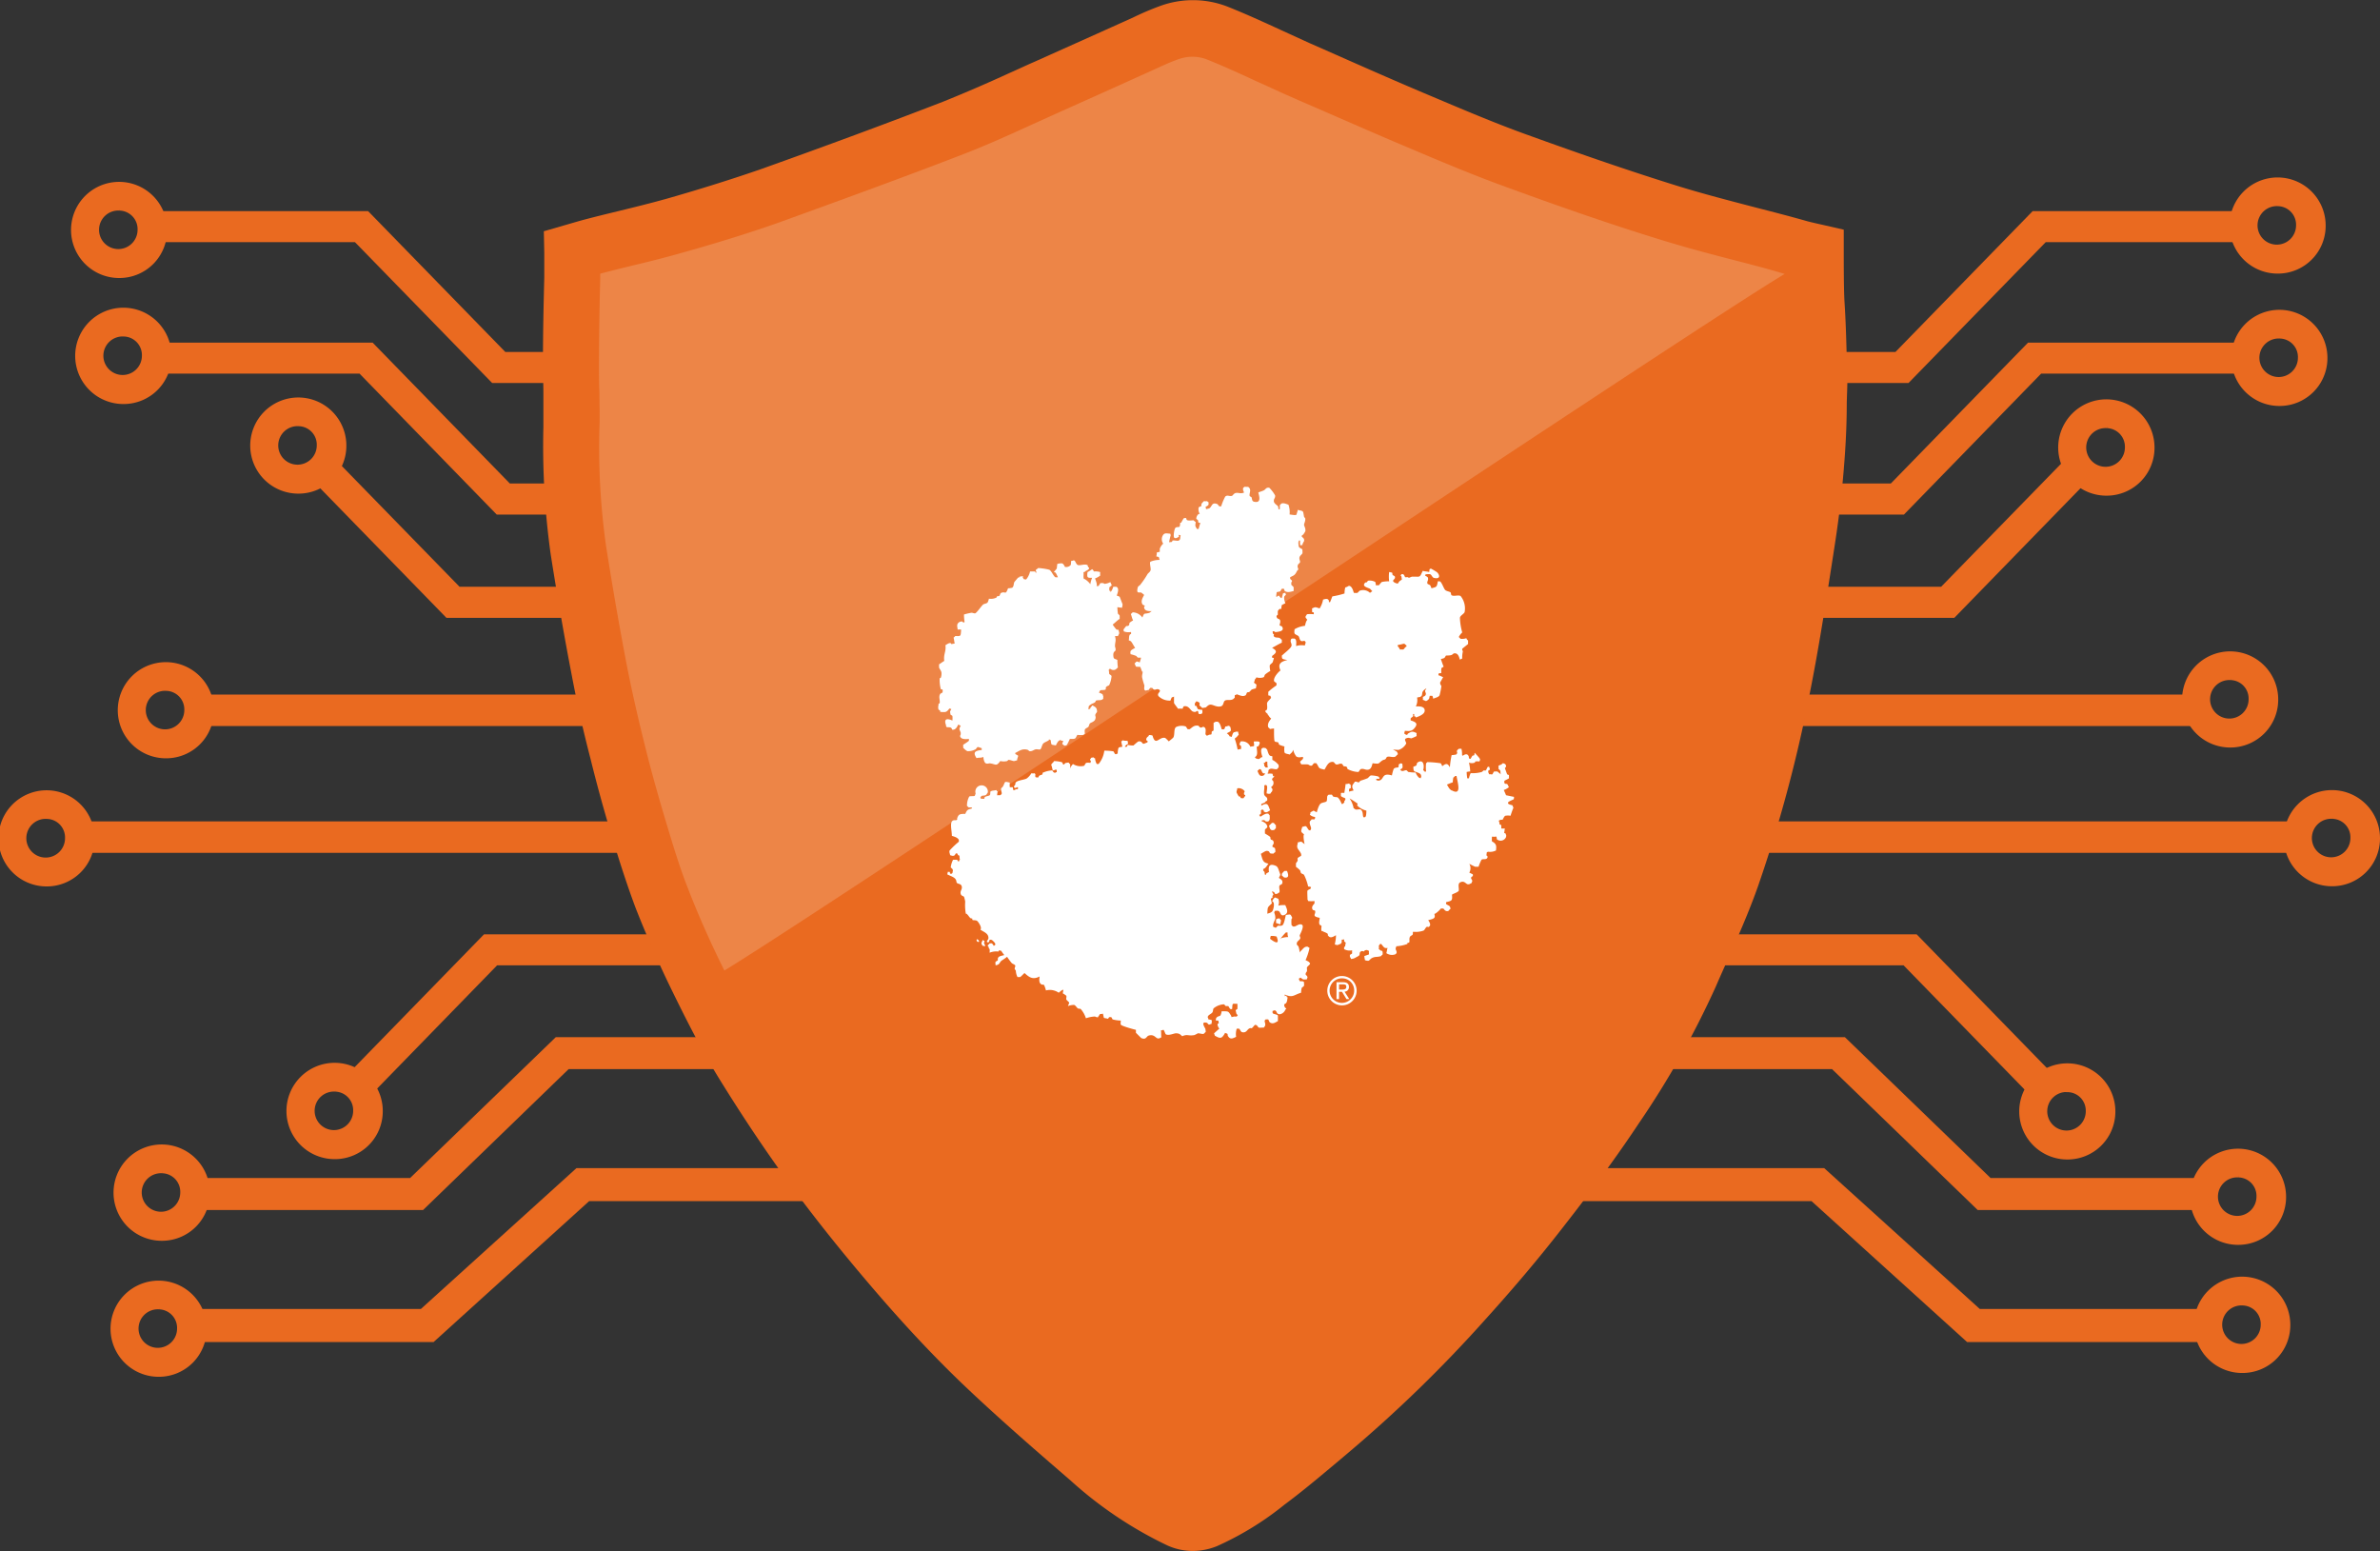 <svg id="Layer_1" data-name="Layer 1" xmlns="http://www.w3.org/2000/svg" viewBox="0 0 269.36 175.52">
  <rect x="0" y="0" width="269.36" height="175.52" fill="#333333" stroke="none"/>
  <title>Orange CU Cyber Logo NO TEXT</title>
  <g>
    <polygon points="216 43.34 159.34 43.34 159.34 39.83 214.52 39.83 230.05 23.89 254.6 23.89 254.6 27.4 231.53 27.4 216 43.34" style="fill: #ea6a20"/>
    <polygon points="215.48 58.23 158.83 58.23 158.83 54.71 214 54.71 229.53 38.77 254.09 38.77 254.09 42.28 231.01 42.28 215.48 58.23" style="fill: #ea6a20"/>
    <polygon points="221.18 69.92 159.34 69.92 159.34 66.4 219.69 66.4 234.45 51.26 236.96 53.71 221.18 69.92" style="fill: #ea6a20"/>
    <polygon points="250.35 151.87 222.63 151.87 205.02 135.92 142.35 135.92 142.35 132.19 206.46 132.19 224.07 148.13 250.35 148.13 250.35 151.87" style="fill: #ea6a20"/>
    <polygon points="249.83 136.93 223.83 136.93 207.34 120.98 148.73 120.98 148.73 117.37 208.8 117.37 225.29 133.31 249.83 133.31 249.83 136.93" style="fill: #ea6a20"/>
    <polygon points="230.2 124.39 215.44 109.24 155.09 109.24 155.09 105.73 216.92 105.73 232.71 121.94 230.2 124.39" style="fill: #ea6a20"/>
    <g>
      <path d="M419.31,351.4" transform="translate(-170.15 -271.02)" style="fill: #ea6a20"/>
      <path d="M335.88,351.4" transform="translate(-170.15 -271.02)" style="fill: #ea6a20"/>
      <rect x="165.74" y="78.6" width="83.43" height="3.56" style="fill: #ea6a20"/>
    </g>
    <g>
      <path d="M430.85,365.75" transform="translate(-170.15 -271.02)" style="fill: #ea6a20"/>
      <path d="M333.23,365.75" transform="translate(-170.15 -271.02)" style="fill: #ea6a20"/>
      <rect x="163.08" y="92.95" width="97.63" height="3.56" style="fill: #ea6a20"/>
    </g>
    <path d="M422.63,355a4.83,4.83,0,1,1,4.75-4.83A4.8,4.8,0,0,1,422.63,355Zm0-7.63a2.79,2.79,0,1,0,2.62,2.78A2.7,2.7,0,0,0,422.62,347.37Z" transform="translate(-170.15 -271.02)" style="fill: #ea6a20;stroke: #ea6a20;stroke-miterlimit: 10;stroke-width: 1.22px"/>
    <path d="M408.64,326.5a4.84,4.84,0,1,1,4.74-4.83A4.8,4.8,0,0,1,408.64,326.5Zm0-7.64a2.8,2.8,0,1,0,2.61,2.79A2.71,2.71,0,0,0,408.63,318.86Z" transform="translate(-170.15 -271.02)" style="fill: #ea6a20;stroke: #ea6a20;stroke-miterlimit: 10;stroke-width: 1.22px"/>
    <path d="M428.21,316.35a4.83,4.83,0,1,1,4.74-4.83A4.8,4.8,0,0,1,428.21,316.35Zm0-7.63a2.79,2.79,0,1,0,2.62,2.78A2.7,2.7,0,0,0,428.19,308.72Z" transform="translate(-170.15 -271.02)" style="fill: #ea6a20;stroke: #ea6a20;stroke-miterlimit: 10;stroke-width: 1.22px"/>
    <path d="M428,301.37a4.83,4.83,0,1,1,4.75-4.83A4.79,4.79,0,0,1,428,301.37Zm0-7.63a2.79,2.79,0,1,0,2.62,2.79A2.71,2.71,0,0,0,428,293.74Z" transform="translate(-170.15 -271.02)" style="fill: #ea6a20;stroke: #ea6a20;stroke-miterlimit: 10;stroke-width: 1.22px"/>
    <path d="M183.72,301.87a4.83,4.83,0,1,1,4.74-4.83A4.79,4.79,0,0,1,183.72,301.87Zm0-7.63a2.79,2.79,0,1,0,2.61,2.79A2.71,2.71,0,0,0,183.71,294.24Z" transform="translate(-170.15 -271.02)" style="fill: #ea6a20;stroke: #ea6a20;stroke-miterlimit: 10;stroke-width: 1.22px"/>
    <path d="M184.2,316.13a4.84,4.84,0,1,1,4.75-4.84A4.8,4.8,0,0,1,184.2,316.13Zm0-7.64a2.79,2.79,0,1,0,2.62,2.79A2.71,2.71,0,0,0,184.19,308.49Z" transform="translate(-170.15 -271.02)" style="fill: #ea6a20;stroke: #ea6a20;stroke-miterlimit: 10;stroke-width: 1.22px"/>
    <path d="M204,326.27a4.83,4.83,0,1,1,4.74-4.83A4.8,4.8,0,0,1,204,326.27Zm0-7.63a2.79,2.79,0,1,0,2.61,2.78A2.7,2.7,0,0,0,204,318.64Z" transform="translate(-170.15 -271.02)" style="fill: #ea6a20;stroke: #ea6a20;stroke-miterlimit: 10;stroke-width: 1.22px"/>
    <path d="M175.5,370.72a4.83,4.83,0,1,1,4.75-4.83A4.8,4.8,0,0,1,175.5,370.72Zm0-7.64a2.8,2.8,0,1,0,2.62,2.79A2.71,2.71,0,0,0,175.49,363.08Z" transform="translate(-170.15 -271.02)" style="fill: #ea6a20;stroke: #ea6a20;stroke-miterlimit: 10;stroke-width: 1.22px"/>
    <path d="M188.55,410.82a4.84,4.84,0,1,1,4.74-4.84A4.8,4.8,0,0,1,188.55,410.82Zm0-7.64a2.79,2.79,0,1,0,2.61,2.79A2.71,2.71,0,0,0,188.54,403.18Z" transform="translate(-170.15 -271.02)" style="fill: #ea6a20;stroke: #ea6a20;stroke-miterlimit: 10;stroke-width: 1.22px"/>
    <path d="M188.19,426.21a4.83,4.83,0,1,1,4.74-4.83A4.79,4.79,0,0,1,188.19,426.21Zm0-7.63a2.79,2.79,0,1,0,2.61,2.79A2.71,2.71,0,0,0,188.18,418.58Z" transform="translate(-170.15 -271.02)" style="fill: #ea6a20;stroke: #ea6a20;stroke-miterlimit: 10;stroke-width: 1.22px"/>
    <path d="M208.11,401.58a4.84,4.84,0,1,1,4.75-4.84A4.8,4.8,0,0,1,208.11,401.58Zm0-7.64a2.79,2.79,0,1,0,2.62,2.79A2.71,2.71,0,0,0,208.1,393.94Z" transform="translate(-170.15 -271.02)" style="fill: #ea6a20;stroke: #ea6a20;stroke-miterlimit: 10;stroke-width: 1.22px"/>
    <path d="M189,356.22a4.83,4.83,0,1,1,4.75-4.83A4.79,4.79,0,0,1,189,356.22Zm0-7.63a2.79,2.79,0,1,0,2.62,2.79A2.71,2.71,0,0,0,189,348.59Z" transform="translate(-170.15 -271.02)" style="fill: #ea6a20;stroke: #ea6a20;stroke-miterlimit: 10;stroke-width: 1.22px"/>
    <path d="M434.16,370.7a4.83,4.83,0,1,1,4.74-4.83A4.8,4.8,0,0,1,434.16,370.7Zm0-7.63a2.79,2.79,0,1,0,2.61,2.78A2.7,2.7,0,0,0,434.15,363.07Z" transform="translate(-170.15 -271.02)" style="fill: #ea6a20;stroke: #ea6a20;stroke-miterlimit: 10;stroke-width: 1.22px"/>
    <path d="M404.2,401.62a4.83,4.83,0,1,1,4.75-4.83A4.8,4.8,0,0,1,404.2,401.62Zm0-7.63a2.79,2.79,0,1,0,2.62,2.78A2.7,2.7,0,0,0,404.19,394Z" transform="translate(-170.15 -271.02)" style="fill: #ea6a20;stroke: #ea6a20;stroke-miterlimit: 10;stroke-width: 1.22px"/>
    <path d="M424,425.78a4.84,4.84,0,1,1,4.75-4.84A4.8,4.8,0,0,1,424,425.78Zm0-7.64a2.79,2.79,0,1,0,2.62,2.79A2.71,2.71,0,0,0,424,418.14Z" transform="translate(-170.15 -271.02)" style="fill: #ea6a20;stroke: #ea6a20;stroke-miterlimit: 10;stroke-width: 1.22px"/>
    <path d="M423.53,411.28a4.83,4.83,0,1,1,4.74-4.83A4.79,4.79,0,0,1,423.53,411.28Zm0-7.63a2.79,2.79,0,1,0,2.61,2.78A2.7,2.7,0,0,0,423.52,403.65Z" transform="translate(-170.15 -271.02)" style="fill: #ea6a20;stroke: #ea6a20;stroke-miterlimit: 10;stroke-width: 1.22px"/>
    <polygon points="112.36 43.34 55.7 43.34 40.17 27.4 17.1 27.4 17.1 23.89 41.66 23.89 57.19 39.83 112.36 39.83 112.36 43.34" style="fill: #ea6a20"/>
    <polygon points="112.88 58.23 56.22 58.23 40.69 42.28 17.62 42.28 17.62 38.77 42.17 38.77 57.7 54.71 112.88 54.71 112.88 58.23" style="fill: #ea6a20"/>
    <polygon points="112.36 69.92 50.53 69.92 34.74 53.71 37.25 51.26 52.01 66.4 112.36 66.4 112.36 69.92" style="fill: #ea6a20"/>
    <polygon points="49.07 151.87 21.35 151.87 21.35 148.13 47.63 148.13 65.24 132.19 129.35 132.19 129.35 135.92 66.68 135.92 49.07 151.87" style="fill: #ea6a20"/>
    <polygon points="47.88 136.93 21.87 136.93 21.87 133.31 46.41 133.31 62.9 117.37 122.97 117.37 122.97 120.98 64.36 120.98 47.88 136.93" style="fill: #ea6a20"/>
    <polygon points="41.51 124.39 38.99 121.94 54.78 105.73 116.61 105.73 116.61 109.24 56.26 109.24 41.51 124.39" style="fill: #ea6a20"/>
    <g>
      <path d="M192.69,351.4" transform="translate(-170.15 -271.02)" style="fill: #ea6a20"/>
      <path d="M276.12,351.4" transform="translate(-170.15 -271.02)" style="fill: #ea6a20"/>
      <rect x="22.54" y="78.6" width="83.43" height="3.56" style="fill: #ea6a20"/>
    </g>
    <g>
      <path d="M179.26,365.75" transform="translate(-170.15 -271.02)" style="fill: #ea6a20"/>
      <path d="M278.77,365.75" transform="translate(-170.15 -271.02)" style="fill: #ea6a20"/>
      <rect x="9.11" y="92.95" width="99.51" height="3.56" style="fill: #ea6a20"/>
    </g>
    <path d="M305.09,446.53a7,7,0,0,1-2.81-.62,45.29,45.29,0,0,1-10.94-7.33c-3.47-3-8-6.89-12.36-11.05-3.06-2.94-6.14-6.21-9.42-10-3.65-4.23-6.79-8.14-9.6-11.94s-5.57-7.9-8.4-12.48c-2-3.24-3.68-6.57-5.36-10-1.49-3.05-2.87-6.18-4.1-9.31-1-2.66-1.87-5.4-2.66-8-1-3.27-1.77-6.14-2.45-8.88-1-3.85-1.63-6.84-2.17-9.69-.83-4.3-1.59-8.7-2.34-13.45a88.31,88.31,0,0,1-.83-14.44c0-1.25,0-2.5,0-3.75s-.06-2.3-.05-3.45c0-3.05.06-6.24.15-9.73,0-.73,0-2.77,0-2.77l-.05-2.45,2.35-.68,1.73-.5c1.5-.41,3-.77,4.52-1.14,1.76-.43,3.59-.88,5.33-1.37,2.92-.83,6.77-2,10.56-3.31,7.51-2.68,14.3-5.19,20.74-7.68,2.47-1,5-2.09,7.39-3.19,1-.44,1.92-.88,2.89-1.3l6-2.69,5.12-2.3a31.76,31.76,0,0,1,3-1.29,10.83,10.83,0,0,1,7.67,0c2.12.84,4.19,1.79,6.19,2.71l3.15,1.44,1.55.68c3.75,1.66,7.63,3.38,11.46,5l.76.32c3.48,1.47,7.07,3,10.63,4.29,4.7,1.7,10.92,3.91,17.3,5.89,2.87.89,5.87,1.66,8.77,2.42,1.95.5,3.9,1,5.83,1.55.46.13,1.68.4,1.69.4l2.49.57v2.55c0,1.14,0,4.38.09,5.7.13,2,.19,4,.24,5.95,0,.82,0,1.63.08,2.42v.22c0,.94-.05,1.88-.07,2.81,0,2.07-.09,4.22-.25,6.35-.23,3.15-.59,6.32-1.07,9.43l-.24,1.56c-.81,5.22-1.64,10.61-2.71,15.9a157.77,157.77,0,0,1-5.74,21.31c-1.05,3-2.36,5.95-3.63,8.78-.39.88-.79,1.76-1.17,2.65a101.66,101.66,0,0,1-8.75,15.54c-2.36,3.56-5.05,7.24-8.72,11.93-2.6,3.34-5.48,6.75-8.56,10.15a153.38,153.38,0,0,1-15.57,15.15l-1.35,1.14c-1.89,1.58-3.84,3.23-5.89,4.75a34.59,34.59,0,0,1-7.64,4.69A7.36,7.36,0,0,1,305.09,446.53Z" transform="translate(-170.15 -271.02)" style="fill: #ea6a20"/>
    <path d="M367.16,300.65c-3-.77-6.05-1.57-9.06-2.5-6.51-2-12.82-4.26-17.58-6-3.73-1.35-7.4-2.9-10.95-4.41l-.76-.32c-3.88-1.64-7.78-3.37-11.56-5l-1.54-.68c-1.09-.48-2.17-1-3.25-1.47-2-.93-3.9-1.8-5.86-2.58a4.65,4.65,0,0,0-3.21.08c-.8.28-1.62.66-2.49,1.06l-5.16,2.33-6,2.69-2.83,1.28c-2.5,1.14-5.09,2.32-7.74,3.34-6.49,2.51-13.33,5-20.89,7.74-4,1.41-7.95,2.58-11,3.43-1.85.53-3.73,1-5.55,1.43-1.22.3-2.44.6-3.65.92,0,.23,0,.43,0,.59-.09,3.44-.13,6.57-.14,9.58,0,1.09,0,2.18.05,3.27,0,1.33.06,2.66,0,4a80.08,80.08,0,0,0,.75,13.37c.74,4.69,1.49,9,2.3,13.25.53,2.73,1.17,5.62,2.1,9.35.65,2.64,1.42,5.41,2.34,8.48.82,2.74,1.57,5.23,2.52,7.65,1.16,3,2.47,5.94,3.89,8.83l.24.49c12.36-7.52,108.75-72.1,120-78.83C370.49,301.52,368.82,301.08,367.16,300.65Z" transform="translate(-170.15 -271.02)" style="fill: #ed8547"/>
    <path d="M314.3,364.14c-.07,0-.14,0-.2,0-.09.11-.23.21-.33.33.11.24.11.62.59.46.05,0,.13-.17.2-.2a1.22,1.22,0,0,1,0-.33c-.06,0-.21-.24-.26-.26Zm.85,13.05-.13.13a6.18,6.18,0,0,1,.66-.78h.19c0,.24,0,.31.07.52a2.53,2.53,0,0,0-.79.13Zm-1.25.07c0-.1.07-.31.07-.33.25,0,.38,0,.66.07.42,1.05-.28.61-.73.26Zm-1.44-19s.18-.14.2-.2h.13c.15.06.17.4.33.46s.13,0,.19,0-.07.22-.19.27c-.45.15-.51-.23-.66-.53Zm.92-1.05h.2c0,.24,0,.39.06.66,0,0-.23,0-.26,0s0-.12-.13-.13a2.11,2.11,0,0,0-.07-.4c.08,0,.17,0,.2-.13Zm-2.3,3.87s-.18.23-.19.26-.19,0-.27,0-.09-.16-.13-.19h-.13a2.76,2.76,0,0,1-.26-.46.67.67,0,0,1,.07-.33v-.13a.85.85,0,0,1,.85.33c0,.07-.11.17-.07.33s.15,0,.13.19ZM318.36,380c0-.15-.33-.26-.45-.33a7,7,0,0,0,.45-1.38,1,1,0,0,1-.19-.13c-.4-.09-.59.31-.79.46a.86.86,0,0,0-.13.2c0-.14-.07-.45-.13-.66,0-.05-.19-.21-.2-.26-.06-.39.32-.44.4-.72v-.07c0,.05-.09-.19-.07-.26s.54-1,.26-1.18-.62.14-.85.2a.67.67,0,0,0-.2,0c0-.08-.12-.11-.13-.14a2.91,2.91,0,0,1,0-.78c0,.12.07-.07.07-.07-.23-.49-.18-.37-.72-.33-.06.23-.2,1.07-.4,1.18s-.37,0-.52.07a1.89,1.89,0,0,0-.2.2c-.14,0-.19-.08-.26-.07s-.07-.2-.07-.2c0-.23.24-.64.26-.78a1.62,1.62,0,0,0-.13-.66l.07-.19c.12,0,.27-.05.39,0,.31.1.2.68.72.45s.21-.79.07-1.11c-.34,0-.49,0-.79.06a1,1,0,0,0,0-.78c-.06,0-.21-.09-.33-.13s-.43.42-.32.46c.28.08.13.83,0,1.05s-.42.25-.59.32c.05-.84,0-.66.52-1.18-.08-.24-.06-.3-.13-.52,0,0,.18-.1.2-.13s-.06-.2.06-.27-.12-.34-.13-.39.2,0,.26.07.09.18.13.19.32-.05.27-.06.18-.1.19-.13c.07-.2-.07-.53,0-.73s.41-.08.33-.52c0-.15-.29-.3-.39-.39.2-.43.2-.26.06-.66s-.18-.61-.46-.72c-.71-.28-.81.12-.72.72,0,0-.31.15-.32.2V370h-.14c-.05-.18,0-.3-.13-.4l-.06-.06s0-.15,0-.2h.06c.25-.12.36-.37.53-.59-.65-.12-.65-.4-.86-1.11.16-.08.49-.33.66-.33.35,0,.27.18.39.26s.2,0,.33.07a1.64,1.64,0,0,1,.26-.2c0-.19,0-.32-.06-.46l-.26-.13c-.06-.25.18-.24.13-.53s-.26-.22-.33-.32,0-.19-.07-.27-.4-.28-.59-.39c0-.13,0-.27,0-.39s.25-.23.27-.33c0-.37-.35-.56-.59-.66s.18-.14.26-.13l.13.13c.58.16.48-.4.46-.72-.09,0-.1-.12-.13-.13-.32-.11-.74.25-.92.33l-.13-.2s.18-.09.19-.13a1.28,1.28,0,0,0,0-.39c.11,0,0-.11.2-.07s.1.18.13.2c.34.21.47,0,.72-.13-.26-.67-.27-.93-1-.53,0,0,0-.18,0-.19.27-.12.39-.1.53-.33,0,0,.09,0,.13-.07s0-.19,0-.26-.3-.25-.33-.39c-.08-.38.06-.67,0-1.05.07,0,.13-.11.27,0s0,.66,0,.91c.12,0,.23.09.45,0,0,0,.05-.12.07-.13s.19-.17.13-.39c0,0-.14-.15-.13-.2s.29-.16.26-.52-.24-.15-.13-.46l.2-.2s0-.17-.07-.06-.07-.24-.13-.27a1.81,1.81,0,0,0-.52,0v-.13h.06s0-.3.07-.33c.28-.25.58,0,.92-.06,0,0,.13-.17.19-.2a1.13,1.13,0,0,1,0-.26,2.1,2.1,0,0,0-.72-.59c0-.08,0-.33,0-.39s-.21,0-.33-.14-.21-.46-.26-.65c-.07,0-.1-.12-.13-.13-.82-.29-.51.66-.39,1-.12,0-.12,0-.2.07-.26.2-.22.17-.59.06.05-.08-.14-.09-.07-.13.37-.22.22-.64.2-1.18l.2-.06c.33-.59.06-.55-.53-.53.05.66.14.47-.39.59a1,1,0,0,0-1.12-.59,1.4,1.4,0,0,1-.13.33s.19.17.2.2,0,.27,0,.32a1.83,1.83,0,0,0-.39.07,7.61,7.61,0,0,0-.33-1.25,1.83,1.83,0,0,0,.46-.46.92.92,0,0,1-.07-.32s-.34,0-.26,0c-.2.1-.21,0-.33.19a1.87,1.87,0,0,0-.13.4l-.26-.07c0-.05-.08-.16-.13-.2S309,354,309,354c.49-.27.51-.19.4-.72-.09,0-.1-.12-.13-.13s-.31.05-.27.07h-.13c-.09,0-.08.28-.19.32s-.2,0-.27,0c-.08-.3-.19-.75-.45-.85-.08,0-.14,0-.2,0s-.2.1-.26.13v.85c0,.05-.17.08-.2.14s0,.29-.07.32-.16,0-.32.07c.08,0-.16.08-.2.06s-.06-.11-.13-.13c0-.34.13-.72-.2-.85-.13-.05-.15.09-.33.07s-.21-.19-.26-.2c-.52-.11-.74.23-1,.39-.07,0-.13,0-.2,0s-.17-.28-.26-.32a1.53,1.53,0,0,0-1.05.06c-.32.17-.15.87-.33,1.18,0,.05-.45.39-.52.46a3.6,3.6,0,0,0-.4-.39c-.68-.2-1.1,1-1.44-.27a1,1,0,0,0-.4-.06l-.06.13c-.22.14-.4.42-.07.59.06,0-.09.07-.06.13-.15,0-.32.16-.46.13s-.15-.32-.53-.26c-.09,0-.55.45-.59.46a2.67,2.67,0,0,1-.65-.07l-.07.2c-.52.14,0-.27.13-.33a2.15,2.15,0,0,1-.06-.33c-.27,0-.34,0-.59-.06,0,.09-.08.09-.13.13a5.34,5.34,0,0,0,.13.59c-.17.08-.39,0-.46.2a2.11,2.11,0,0,0-.07.59c-.13,0-.13.1-.26.06s-.14-.29-.26-.32a5.5,5.5,0,0,0-1-.07,2.91,2.91,0,0,1-.65,1.51.67.67,0,0,0-.2,0,1.61,1.61,0,0,1-.2-.66c-.11,0-.1,0-.13-.06s-.19,0-.26,0-.06.1-.13.13,0,.31.06.2c0,.06-.06.26-.06.26s-.32-.05-.46,0-.17.28-.26.33a1.6,1.6,0,0,1-1.25-.2,1.26,1.26,0,0,0-.33.52,2.26,2.26,0,0,0,0-.52s-.12-.05-.13-.13-.23,0-.33,0-.17.14-.26.19-.13-.22-.19-.26a3.05,3.05,0,0,0-.92-.13s-.06.12-.07.13c-.38.34-.18.26-.13.66l.07.26s.3,0,.19-.07h.26a2.42,2.42,0,0,0,0,.27c-.15,0-.1.09-.26.06s-.21-.25-.26-.26a3,3,0,0,0-1.05.26c-.07,0,0,.15-.07.2s-.22.07-.32.13-.09.18-.13.2-.17,0-.2,0-.1,0-.13-.07,0-.2,0-.26,0,0-.07-.13a1.7,1.7,0,0,1-.39,0,1.89,1.89,0,0,1-.53.59c-.31.16-1.06.2-1.24.46-.07.09,0,.16-.07.26s-.05.07-.06.13c-.17-.05,0,.2,0,.2.17.05.21-.07.39-.07v.2c-.16.05-.15,0-.33.07.1.06-.18.06-.2.06l-.06-.33s-.31,0-.33,0a1.81,1.81,0,0,1,0-.52c-.7-.16-.48-.11-.79.46l-.19.19c-.06.24.09.44.06.59s-.17.14-.19.2a1.22,1.22,0,0,0-.33,0,4.16,4.16,0,0,1,.06-.46c-.05,0-.11,0-.13-.13l-.46.07-.19.06c-.1.09,0,.37-.13.46s-.39.08-.53.2,0,.17-.06.19-.24,0-.33,0-.13-.13-.13-.13l.13-.19c.23-.07.46,0,.59-.2l.13-.2a.71.71,0,1,0-1.38.13c-.05.08-.05.23-.13.27s-.43,0-.59.06a2.11,2.11,0,0,0-.26,1.05c0,.05.16.13.19.2a1.78,1.78,0,0,1,.4,0,.56.56,0,0,0-.07.13c-.5.09-.52.2-.72.59-.65,0-.76.05-.92.53v.13c-.13.1-.38,0-.52.13-.32.22-.07,1.14-.07,1.7.29.08.69.21.79.46,0,.07,0,.13,0,.2a9.21,9.21,0,0,0-1.05,1c-.06.21.05.35.06.53.09,0,.22.1.4.06s.17-.2.26-.26.29.1.2.13.17.09.19.13,0,.26.07.46c-.09,0-.1.13-.13.2s-.15-.18-.2-.2a3.53,3.53,0,0,0-.46,0,2.6,2.6,0,0,0-.26.86s.18.16.2.19c.1.22,0,.23,0,.46-.09,0-.06.1-.2.07s-.07-.12-.13-.13c.26-.1-.37-.1-.2-.07l-.06.26c.26.16.74.28.92.53s.06.35.19.46.46.07.53.39-.19.48-.13.79.32.26.39.39a3.67,3.67,0,0,1,.13.53,5.39,5.39,0,0,0,.07,1.37h.06c.2.1.34.46.53.53h.13s0,.17.06.19.31,0,.46.07.65.82.4,1c.32.26,1,.42.91,1.05a3.78,3.78,0,0,0-.19.33c.08,0,.05.1.19.06s.09-.19.14-.26.21,0,.26,0c.14.13.67.53.19.66,0-.06-.13-.24-.19-.27s-.2,0-.26,0a1,1,0,0,1-.2.2s0,.24.06.13a2.5,2.5,0,0,1,.07.26c.13-.06.07.46.07.46a2,2,0,0,1,1-.13.81.81,0,0,1,.06-.13c.06,0,.33.05.27.07a4.84,4.84,0,0,0,.33.46c-.31.09-.66.1-.73.39,0,0,0,.17,0,.2s-.23.12-.26.19,0,.24,0,.33.22,0,.33-.06.21-.31.33-.4.44-.28.65-.46a6.36,6.36,0,0,0,.53.72c.08.08.35.16.39.27s-.08.24-.06.39l.13.2a1.72,1.72,0,0,0,.19.72c.08,0,.19,0,.27,0s.38-.34.52-.46c.5.45.91.81,1.71.39-.05.39-.09.78.26.92.1,0,.2,0,.26.07a5.1,5.1,0,0,1,.2.59,1.74,1.74,0,0,1,1.44.26c.1-.06.37-.36.53-.33,0,0-.05.32-.07.4a2.21,2.21,0,0,1,.39.26c.06.1,0,.28,0,.39s.32.32.33.4-.09.24-.13.39a1.85,1.85,0,0,1,.66-.13c.18,0,.32.31.46.39s.21,0,.32.07a2.94,2.94,0,0,1,.59,1.05,3.63,3.63,0,0,1,1-.2c.08,0,.22.13.39.07v-.07c.11-.06.12-.21.2-.26s.2,0,.33-.07c.19.65-.06.42.59.59,0,0,.1-.19.13-.19s.12,0,.2,0,.13.22.19.26a3.93,3.93,0,0,0,.92.13c0,.15-.05.32,0,.46s1.32.5,1.71.59c0,.11,0,.21,0,.33l.59.59c.57.26.59-.19.85-.27.52-.16.72.15.92.27s.2,0,.33.06c0-.09.1-.09.19-.13-.05-.37,0-.57-.06-.79.1,0,.15,0,.26-.06s.22.48.33.52c.37.14.86-.12,1.11-.13.44,0,.5.15.72.33.62-.27.67,0,1.38-.13a3.5,3.5,0,0,0,.39-.2c.23,0,.45.09.6.07s.19-.17.26-.2,0-.21,0-.33-.66-.95.19-.72c0,0,.15.19.2.2s.2-.08.26-.07.06-.28.07-.33,0-.11-.07-.13a1.2,1.2,0,0,0-.32-.06c0-.14-.08-.2-.07-.26,0-.24.41-.36.52-.53s.05-.32.14-.46a2,2,0,0,1,1.18-.46,1.75,1.75,0,0,1,.19.2c.07,0,.2,0,.27,0s.16.29.26.33.14,0,.2,0c.05-.75,0-.57.59-.59a3.87,3.87,0,0,1,0,.59l-.2.13c.12.44,0,.31.26.59-.07,0-.1.12-.13.13s-.22,0-.33,0c.11,0-.25.06-.26.07a.8.8,0,0,0-.07-.2c-.32-.49-.24-.46-1.05-.46a1.51,1.51,0,0,1-.13.46c-.07.09-.3.11-.39.2s-.06.06-.13.19v.2s.22,0,.26,0,.05.23.07.33c-.33,0,0,.51.06.59-.21.17-.39.34-.59.52,0,.12.08.14.07.26.68.4.81.33,1.18-.32,0,.05.22.07.26.13s0,.18.07.26c.26.43.58.22.91.07a2,2,0,0,1,.07-.92c.06,0,.19,0,.26,0s.19.35.33.39c.49.12.56-.25.79-.39s.21,0,.33-.07.22-.25.32-.33.14,0,.2,0,.18.23.26.27.35,0,.59,0a1.4,1.4,0,0,1,.13-.2c.09-.36-.2-.53.07-.72.07,0,.19,0,.26,0s.12.27.2.33c.35.25.64,0,.92-.14,0-.19,0-.4,0-.59s-.54-.17-.59-.32,0-.2,0-.27c.17.05.14-.11.32,0s.09.43.53.4a.85.85,0,0,0,.59-.53s.16-.09.07-.13a.46.46,0,0,1-.2-.46s.18-.11.2-.13c.15-.2.11-.36.19-.66-.06,0-.11,0-.13-.13s-.18,0-.2,0v-.19c.9.41,1,.05,1.84-.2a2.58,2.58,0,0,1,.07-.52c0-.08.23-.17.26-.27s0-.26,0-.39-.11,0-.13-.13a1.22,1.22,0,0,1-.33,0c-.05,0-.1-.25-.13-.26s.15-.11.2-.14c.36.25.22.22.72.2,0-.16.08-.11.06-.26s-.19-.24-.19-.26c-.05-.24.1-.29.13-.4s0-.27,0-.39.24-.27.32-.39,0-.15,0-.2Zm-3.21-4.86c-.06,0-.11,0-.13-.13s-.18,0-.26-.06a1.74,1.74,0,0,1-.2.13,1.7,1.7,0,0,1,0,.39c.65.17.41.33.59-.33Zm-33.58,2.37s-.19-.1-.2-.14c0,.12-.17.28-.13.46s.11.11.13.2.16,0,.26.07-.13-.4-.13-.4.1-.08.07-.19ZM328.34,344c.19,0,.65-.13.65-.13.22,0,.15.09.26.13s.08.14.07.2l-.13.06c-.25.39-.22.21-.59.27a2.63,2.63,0,0,0-.2-.33c-.13,0,0-.14-.06-.2Zm-10.17-2.88c-.19.07-.28.52-.33.72a2.83,2.83,0,0,0-1.18.39c0,.15-.05.32,0,.46s.37.22.46.33.12.44.26.52.29,0,.39,0,.07.12.14.13-.12.39-.07.4a2,2,0,0,0-1,.06c0-.3.1-.75-.2-.85-.07,0-.2,0-.26,0s-.13.1-.13.13c-.11.3.14.43.06.72s-.94.9-1.11,1.12c.07.07,0,.12.06.26s.43.16.59.2c-.75.18-1.12.45-.78,1.18-.23.16-.8.77-.73,1.18,0,.09.24.2.27.26s0,.19,0,.26a6.14,6.14,0,0,0-.92.72c0,.12,0,.27,0,.4l.26.06s0,.18.07.2c-.11.18-.41.41-.46.59s.12.77-.13.85.19.4.19.4v.06a1.71,1.71,0,0,1,.2.27.9.9,0,0,0,.2.19c-.14.21-.48.55-.33,1,0,0,.16.12.19.19a3.23,3.23,0,0,1,.46-.06v.65c0-.14,0,.69.07.79s.31.08.39.13.07.23.13.26a2.94,2.94,0,0,0,.59.2,2.43,2.43,0,0,0,0,.66c.07.19.39.17.59.26a3.31,3.31,0,0,1,.27-.26c.06-.08.08-.19.13-.27a2.1,2.1,0,0,0,.33.73c.23.17.47.1.78.06,0,0,0,.15,0,.2s-.27.27-.32.33.09.24.13.32c.21,0,.4,0,.65,0s.26.19.53.14c.05,0,.2-.25.26-.27s.19,0,.26,0c.38.53.13.56.92.72.22-.31.42-1,1.05-.85,0,0,.19.25.26.26.25.06.38-.14.66-.06.06,0,.14.22.2.26s.21,0,.32.07.08.22.13.26a2.82,2.82,0,0,0,1.19.33c.11,0,.18-.3.32-.33.35-.09.52.15.86.06s.38-.51.46-.72c.89.12.6,0,1.11-.32.1-.08.23-.06.33-.14s.13-.24.2-.26c.26-.09.57.07.85,0,.11,0,.23-.2.33-.26s-.07-.3-.07-.33c-.16-.07-.32-.19-.46-.26a3.42,3.42,0,0,0,.66.06,1.51,1.51,0,0,0,.85-.72c0-.21-.3-.47,0-.59s.42,0,.59,0a4.41,4.41,0,0,0,.59-.26,1.22,1.22,0,0,1,0-.33c-.45-.21-.53-.23-1,.07l-.07.13c-.23,0-.19-.12-.33-.13,0-.1.07-.31.07-.33.52.05.77.05,1.05-.26.49-.56.21-.72-.4-.92,0-.07,0-.12,0-.2s.24-.19.27-.26,0-.19,0-.26h.13a2.25,2.25,0,0,1,0,.26c.08,0,.15,0,.19.13.36-.12.95-.35,1-.72.06-.56-.63-.55-1-.53a1.56,1.56,0,0,0,.14-1,1.59,1.59,0,0,1,.39-.07c0-.07.12-.1.13-.13.12-.35,0-.33.2-.59a1.72,1.72,0,0,1,.33-.26c0,.05-.13.22-.14.26,0,.22.13.27.07.46s-.27.21-.33.26a1.21,1.21,0,0,1,0,.33c.32.06.29.29.66-.07.11-.12.06-.22.13-.39.06,0,.19,0,.26,0s.11.27.13.33c.26-.13.6-.16.72-.4a9,9,0,0,0,.2-1c0-.11-.18-.21-.13-.46,0,0,.3-.52.33-.59-.23-.06-.28-.15-.53-.2,0,0,0-.17,0-.19a1,1,0,0,1,.33-.07,2.25,2.25,0,0,1,0-.52c0-.06.21-.16.26-.2-.15-.33-.19-.52-.32-.85.14-.07.26-.05.39-.14s.13-.24.2-.26.4,0,.59-.06.2-.2.39-.2c.4,0,.49.42.59.72a1.57,1.57,0,0,1,.26-.13,2.84,2.84,0,0,1,.07-.79c0-.07-.06-.17-.07-.13v-.19l.66-.53c0-.13,0-.27,0-.39l-.13-.13-.07-.14a1.47,1.47,0,0,1-.65.07s-.15-.17-.2-.2a1.73,1.73,0,0,1,.39-.52,6.9,6.9,0,0,1-.26-1.64c0-.26.45-.45.53-.66a2.23,2.23,0,0,0-.46-1.83c-.32-.14-.68.07-1-.07-.1-.05-.06-.24-.13-.33s-.41-.12-.59-.26-.43-1-.66-1c-.07,0-.13,0-.19,0-.12.65-.1.63-.72.79a3,3,0,0,0-.14-.33c-.05-.07-.3-.13-.32-.2-.08-.24.14-.37.06-.65,0-.1-.25-.2-.33-.27l.07-.13c.16,0,.37-.05.52,0s.23.35.4.4c.83.21.66-.41.33-.66a7.16,7.16,0,0,0-.66-.39l-.13.06c-.07.12,0,.18-.07.33-.3-.08-.42-.05-.72-.13-.4.86-.25.62-1.24.66l-.33.13s-.12-.06-.07-.07-.24,0-.33,0-.09-.45-.45-.33c0,0-.16.25,0,.2l.06.39c-.3.22-.25.14-.46.46a1,1,0,0,1-.39-.13c-.25-.16-.12-.31-.07-.26,0-.15.19-.14.13-.39,0-.07-.22-.15-.26-.2s0-.16-.06-.26l-.33-.07a4.09,4.09,0,0,0,0,1.05,3.84,3.84,0,0,0-.79.07c-.09,0-.3.31-.39.39a.91.91,0,0,0-.33,0c0-.11,0-.22-.07-.39a1.29,1.29,0,0,0-.78-.14c-.05,0-.18.19-.2.2h-.13c-.48.46.26.57.52.72.08.05.18.21.27.27a2.1,2.1,0,0,0-.27.19,1.1,1.1,0,0,0-1.11-.26c-.11,0-.22.23-.33.26s-.27,0-.39,0c-.07-.26-.22-.77-.53-.79-.1,0-.19.11-.33.14s-.12.1-.13.13a2.57,2.57,0,0,0-.06.59,9.65,9.65,0,0,1-1.38.33c-.1.25-.16.43-.26.65h-.13V339c-.12-.32-.44-.18-.66-.13a2.72,2.72,0,0,1-.39,1c-.56-.18-.44-.17-.86,0a1.78,1.78,0,0,1,0,.4l.2.06v.2a3.47,3.47,0,0,0-.79,0c0,.15-.18.13-.13.39,0,0,.21.26.2.27Zm-2.69,29.19c.7.15.41-.51.33-.73-.06,0-.22,0-.27,0s-.24.22-.32.33a.67.67,0,0,1,0,.2c.07,0,.2.18.26.2Zm-17.32-27.75c0,.07,0,.12,0,.2l-.13.06c-.14.22-.07.35-.13.66,0,0,.24.09.26.13.19.25.28.47.46.72-.13.09-.48.24-.52.39s0,.22,0,.33a4.37,4.37,0,0,1,.65.2s.14.18.2.19.21,0,.33,0c0,.15-.08.3-.13.53-.17,0-.19-.13-.4-.07,0,0-.13.17-.2.2.25.47,0,.34.66.39.06.18.14.38.2.53h.06c0,.28-.09.37-.06.65a8.23,8.23,0,0,0,.26.92c0,.15-.05.32,0,.46s.11.06.13.13c.54-.19.17.12.53-.32.07,0,.11,0,.19,0s.16.18.2.19c.28.07.32-.12.59,0s0,.33-.07.46,0,.19,0,.26a1.79,1.79,0,0,0,1.38.53,2.26,2.26,0,0,1,.13-.33c.05-.07.22-.07.27-.13v.72c0,.08.38.53.45.66a4.69,4.69,0,0,1,.53,0c0-.05.09-.26.13-.27.59-.13.75.51,1.05.6s.29,0,.46-.07.1.29.2.33.19,0,.26,0,.12-.11.13-.13,0-.22,0-.33a2.24,2.24,0,0,1-.46-.07c-.11,0-.16-.36-.26-.39h-.13c0-.07,0-.2,0-.26s.15-.19.19-.27c.09.08.27.09.33.2s0,.19,0,.26.21.18.26.27.27,0,.4,0,.28-.32.59-.33.69.32,1.18.19c.33-.09.25-.52.46-.65s.55,0,.85-.13c.07,0,.19-.16.26-.2a1.13,1.13,0,0,1,0-.26c0-.07.15,0,.2-.13.31.1.7.31,1,.13.08,0,.13-.28.2-.33s.18,0,.26-.07.2-.22.26-.26a4,4,0,0,1,.46-.13,2.14,2.14,0,0,0,.07-.39c0-.1-.25-.19-.27-.26s.09-.17.07-.33a1.11,1.11,0,0,0,.2-.27,1.3,1.3,0,0,0,.78,0c.15-.07.1-.21.2-.32a3.4,3.4,0,0,1,.59-.4,2.68,2.68,0,0,1-.07-.59c0-.14.27-.28.33-.39s.06-.24.13-.39-.19-.11-.19-.14,0-.12,0-.19c.52-.37.62-.57,0-.92.39-.2.72-.41,1.11-.59a1.22,1.22,0,0,1,0-.33c-.08,0-.19-.17-.26-.2-.26-.08-.42,0-.59-.13s0-.21-.07-.32c-.14.05-.1-.19-.13-.27s.37,0,.26.07c.43-.05,1.16-.1.79-.66,0,0-.24-.08-.26-.13s.12-.31.07-.52-.29-.2-.33-.27-.2-.26.06-.39c0-.45-.05-.43.2-.66h.2a1.43,1.43,0,0,1,.06-.45l.4-.2a1.4,1.4,0,0,1-.14-.72c0-.06.19-.22.2-.27s-.09-.09-.06-.19l-.27.06c-.16.55-.1.75-.46.27-.17,0-.15.08-.26.13s0-.42,0-.53c.53-.12.33,0,.59-.39.06,0,.13,0,.2,0s.08.23.13.26c.3.22.71.07,1,0,0-.13,0-.27,0-.39s-.24-.23-.26-.33,0-.36.07-.33v-.13s-.19-.18-.2-.2,0-.16,0-.19c.49-.22.55-.25.79-.73l.13-.13c0-.14-.12-.25-.07-.46s.25-.25.27-.39-.12-.3-.07-.52.3-.36.33-.46,0-.32,0-.46c-.43-.25-.41-.15-.46-.79.11-.07,0-.06.06-.2h.14a4.65,4.65,0,0,0,0,.53s.36,0,.26-.07a1.56,1.56,0,0,1,.19-.39.67.67,0,0,0,0-.2c0-.1-.19-.23-.26-.33s.15-.18.2-.26.18-.27.2-.33c.07-.31-.13-.57-.14-.72s.16-.39.14-.72l-.14-.2c-.14-.72,0-.61-.72-.78,0,.13-.1.37-.13.52s-.08-.06-.13.07c-.23,0-.52-.06-.66-.07a2.52,2.52,0,0,0-.13-1.11c-.19-.05-.51-.23-.78-.13-.05,0-.13.16-.2.19a3.53,3.53,0,0,1,0,.46h-.13c-.07-.14,0-.21-.07-.33s-.42-.3-.46-.52c-.06-.37.18-.38.13-.72a4,4,0,0,0-.65-.86c-.36-.07-.42.17-.59.27s-.46.17-.66.26c.11.43.36,1.23-.46,1.05-.29-.07-.21-.27-.32-.53,0,0-.19-.08-.2-.13-.06-.3.16-.56,0-.85s-.33-.12-.53-.2c0,0-.18.1-.19.13-.07.19,0,.33.06.46s-.1.12-.13.13c-.24.08-.54-.06-.79,0s-.31.3-.45.33c-.31.06-.47-.14-.73.07a6,6,0,0,0-.46,1.11c-.07,0-.12,0-.19,0s-.17-.22-.26-.26c-.61-.24-.58.25-.86.46-.1.07-.27.07-.39.13l-.07-.26c.08-.07.3-.15.33-.26s0-.2,0-.27-.12,0-.13-.13a1.7,1.7,0,0,1-.39,0c-.07.09-.24.22-.27.33s0,.15,0,.2-.3.12-.32.19a1,1,0,0,0,.13.73h-.13a.73.73,0,0,0-.27.52c0,.05.18.16.2.2s0,.23.07.26.15,0,.19.07a4.24,4.24,0,0,0-.19.65.67.67,0,0,0-.2,0c-.17-.36-.22-.23-.13-.79-.07,0-.21-.18-.26-.19s-.47.05-.66,0-.1-.24-.2-.26-.31.05-.26.06a4.72,4.72,0,0,0-.26.46s-.13,0-.13.07,0,.31-.07.39-.33,0-.46.13-.27,1-.13,1.12.32,0,.46-.07,0-.13.07-.26l.19.06a3.2,3.2,0,0,0-.06.46c-.07,0-.11.12-.13.13-.2.07-.52-.05-.73,0l-.06.14c-.11.06-.2,0-.33.06a8.21,8.21,0,0,1,.2-.85c-.13-.05,0,0-.07-.13-.31,0-.59-.13-.79.13a.86.86,0,0,0,0,1,1.36,1.36,0,0,0-.39.59c0,.08,0,.26,0,.33a2.72,2.72,0,0,1-.33.07,3.06,3.06,0,0,1-.06.46,1.58,1.58,0,0,1,.26.06c.07.06.06.28.13.33a2.71,2.71,0,0,0-1.05.2c-.16.12.09.79,0,1s-.25.28-.33.4a10,10,0,0,1-.85,1.24c-.06.07-.23.14-.26.27-.21.8.2.51.39.59a3.08,3.08,0,0,1,.33.26c-.12.26-.42.66-.2,1.05,0,.07.22.11.27.2s-.1,0-.07.19c.06.39.49.4.85.4,0,0-.25.19-.26.19-.63.19-.54-.09-.79.53a1.41,1.41,0,0,0-1.11-.59c-.05.1-.12.13-.2.19.12.3.12.45.26.73a2,2,0,0,0-.39.26c-.07.09,0,.25-.13.33s-.18,0-.26.06-.2.25-.27.33,0,.21,0,.26a1.45,1.45,0,0,0,.79.07Zm-17.38,34.76c-.18-.05-.09.24,0,.27.36.1.09-.24,0-.27Zm53.66-16.85c-.28-.16-.36-.39-.53-.66a6.47,6.47,0,0,1,.66-.26,3.74,3.74,0,0,1,.06-.53s.17-.12.2-.19H335c.07.63.66,2.28-.52,1.64Zm-9.78,3c-.34.19-.21-.31-.33-.59-.18-.46-.42-.19-.78-.26,0,0-.13-.12-.2-.13a2.84,2.84,0,0,0-.46-1.12,10.51,10.51,0,0,1,.92.6l-.07.19a2.13,2.13,0,0,0,1.05.59c0,.13,0,.67-.13.72Zm16.8-2c.06-.07,0-.2.06-.27l-.92-.19s-.22-.52-.26-.59a1.72,1.72,0,0,0,.59-.33c-.1-.09-.09-.25-.2-.33s-.15,0-.26-.07-.05-.24-.06-.32c.2-.1.35-.17.52-.27,0-.09,0-.23,0-.32s-.17-.1-.2-.13a4.91,4.91,0,0,1-.19-.53c0,.11-.07-.2-.07-.2.28-.16.08-.55-.26-.52l-.13.13-.33.13s0,.43,0,.39.17.14.2.2,0,.27.06.4c-.14-.13-.26-.2-.39-.33-.11,0-.22,0-.33,0s-.18.3-.26.33-.22-.05-.33,0l-.07-.14c0,.1-.06-.25-.06-.26l.2-.13c0-.17-.08-.25-.07-.33h-.13c-.09,0-.17.33-.26.4s-.15,0-.2,0-.22.18-.26.19a3.79,3.79,0,0,1-1.25.13,2.13,2.13,0,0,0-.2.59h-.19a5.84,5.84,0,0,1-.07-.72,2.12,2.12,0,0,1,.4-.06,4.53,4.53,0,0,0-.14-1,.94.94,0,0,0,.66,0l.07-.13a1.77,1.77,0,0,1,.46,0c0-.06.09-.13.06-.26s-.43-.53-.59-.72c-.07.09,0,.16-.07.26s-.12,0-.19.07-.14.24-.2.32-.18,0-.2-.06,0-.18-.06-.26-.11-.13-.13-.14c-.25-.08-.38.09-.53.14l-.06-.07a2.46,2.46,0,0,0-.07-.72c-.05,0-.22,0-.26,0s-.23.15-.26.26a1.46,1.46,0,0,0,.06.26c-.07,0-.1.12-.13.13a2.77,2.77,0,0,1-.52.07,10.42,10.42,0,0,0-.2,1.38c-.26-.49-.45-.45-.85-.13-.07-.08-.11-.28-.2-.33a12.16,12.16,0,0,0-1.51-.13c0,.07-.12.1-.13.13a3.54,3.54,0,0,0,0,.92l-.13.06c-.05-.1-.12-.13-.2-.19.17-.57,0-1.32-.65-.86-.09.06-.06.26-.14.33a1.27,1.27,0,0,1-.32.13c0,.19,0,.31.06.46s.7.2.79.46,0,.22,0,.33-.18,0-.2,0a1.36,1.36,0,0,1-.39-.59,5.21,5.21,0,0,1-.85-.07s-.16-.19-.2-.19c-.25,0-.33.15-.59.06,0,0-.06-.12-.13-.13.34-.2.31-.16.26-.66l-.2-.06c-.05.08-.15.06-.19.13s0,.29-.07.33-.39,0-.52.19a5,5,0,0,0-.2.73c-1.27-.38-.8.58-1.57.59l-.2-.07v-.13a1.22,1.22,0,0,1,.33,0s.05-.11.06-.13-.1,0-.13-.13a3.14,3.14,0,0,0-.85-.13c-.12,0-.29.26-.4.32a7.91,7.91,0,0,1-.78.27c-.05,0-.14.18-.2.19-.22,0-.27-.13-.46-.06,0,0-.11.17-.13.19-.24.3-.18.45,0,.79l-.52.13c0-.07,0-.19,0-.26s.17-.11.19-.13,0-.22,0-.33-.17-.13-.19-.2a1.61,1.61,0,0,1-.4.07c0,.26-.1.72-.13,1a2.54,2.54,0,0,0-.39,0c0,.1,0,.24,0,.33s.35.21.46.26,0,.37-.07.27c0,.06,0,.12,0,.19s-.16.14-.2.2H322a2.8,2.8,0,0,0-.26-.52c-.29-.4-.24-.16-.72-.33,0,0-.11-.19-.13-.2s-.22,0-.33,0-.18.15-.2.2,0,.38-.06.52-.45.14-.66.27-.39.72-.46,1c-.52-.24-.2-.24-.72,0,0,.12,0,.15-.07.27a1,1,0,0,0,.6.26s0,.24-.07.26a1.22,1.22,0,0,1-.33,0c0,.08-.18.19-.2.26-.06.27.12.54.14.73s-.08.19-.07.26h-.13c-.14-.05-.26-.42-.39-.46s-.24.07-.4.06c-.17.57-.21.53.2.86-.13.12,0,.85.06,1.11-.09-.09-.22-.16-.32-.26.13,0-.36-.05-.2,0-.08.06-.19,0-.26.07v.13c-.21.59.18.66.39,1.18,0,0,0,.17,0,.19s-.35.18-.39.27,0,.19,0,.26-.2.31-.2.33,0,.26,0,.39a3.5,3.5,0,0,1,.46.39c.07.11.05.25.13.33s.25.09.33.2a5.62,5.62,0,0,1,.46,1.31,1,1,0,0,1,.33.07s-.05.17-.07.19-.28.12-.33.2,0,.72,0,1.05c.12.05,0,0,.07.13a2.88,2.88,0,0,0,.72,0c0,.07,0,.19,0,.26s-.44.36-.2.73c0,.05.25.06.27.13.09.31-.23.48.06.65a1.74,1.74,0,0,0,.46.13c0,.24-.14.55,0,.79,0,0,.18.09.2.13s-.06.38,0,.53.09,0,.13.06.34.13.52.26,0,.13.07.2c.25.42.6.18.92,0,0,.46-.06.63-.13,1.05a2.14,2.14,0,0,0,.32.07c.18-.12.39-.08.46-.33,0-.07,0-.2,0-.26s.24,0,.27-.07,0,.14,0,.2.19.17.19.19-.09.38-.06.4a.32.32,0,0,0-.13.13,1.33,1.33,0,0,1,0,.2,1.34,1.34,0,0,0,.91.13,1.7,1.7,0,0,0,0,.32c0,.08-.18.14-.26.2a1.13,1.13,0,0,1,0,.26c.1,0,.09.11.13.2a1.13,1.13,0,0,0,.59-.2,1.77,1.77,0,0,0,.33-.19c.12-.17,0-.36.2-.46s.23,0,.33,0l.13-.13c.34-.08.21,0,.46.06a1.34,1.34,0,0,0,0,.4l-.53.19c0,.11.07.46.07.46a.8.8,0,0,0,.39.07c.09,0,.24-.21.33-.26.41-.26.64-.11,1.11-.27,0,0,.06-.11.13-.13s.06-.33,0-.46h-.06c-.12,0-.24-.15-.33-.19a1.78,1.78,0,0,0,0-.4c.06-.05.1-.19.2-.19h.06c.13.11.28.41.46.45s.19,0,.27,0c-.08.24-.06.34-.14.59a1.12,1.12,0,0,0,1,.14c.32-.18.09-.43.06-.59s.08-.25.07-.33a4.29,4.29,0,0,0,1.25-.26s0-.13.06-.14h.13c.1-.16,0-.37.07-.59s.26-.21.33-.32,0-.21.06-.33a2.69,2.69,0,0,0,1.18-.13c.14-.08.21-.31.33-.4s.13,0,.2,0c.42-.16.13-.59,0-.78.22-.07.65-.13.72-.33s-.05-.3,0-.4h.06a2.85,2.85,0,0,0,.66-.59c.07,0,.19,0,.26,0s.2.4.59.27c0,0,.13-.17.2-.2s0-.24-.07-.33-.36-.18-.39-.26,0-.13,0-.2c.62-.16.73-.13.66-.85.22-.14.43-.18.65-.33s.06-.14.13-.2c0-.3-.12-.71.13-.85.48-.25.63.15.86.2s.31-.1.46-.13c0-.16.08-.11.06-.26s-.14-.21-.13-.33.19-.19.2-.2,0-.12,0-.2l-.4-.19a1,1,0,0,0,0-1c.22.12.43.23.66.33h.39a5.21,5.21,0,0,1,.33-.79c.17-.12.41,0,.59-.13s.06-.37,0-.33,0-.22,0-.32.12-.07.13-.13a1.47,1.47,0,0,0,.92-.14c.05-.47.06-.66-.26-.91,0,0-.18-.1-.2-.14s0-.31,0-.45.11,0,.13-.07c.11.05.22,0,.33,0s.06.28.13.33a.66.66,0,0,0,1-.26c.07-.26,0-.25-.07-.46h-.13l.07-.53a1.71,1.71,0,0,1-.4,0c0-.11,0-.22,0-.33s-.17-.09-.19-.13,0-.2-.07-.33.12-.17.2-.19.15,0,.19,0,.19-.41.33-.46a1.94,1.94,0,0,1,.59,0,8.72,8.72,0,0,1,.33-.92c-.05,0-.07-.23-.13-.26s-.3-.07-.39-.13c-.39-.25.43-.44.59-.59Zm-63.57-7.88c.42.08.59-.35.72-.59a1,1,0,0,0,.27.14c-.23.45-.14.38,0,.78,0,0,0,.18,0,.2s-.08.17-.07.2c.08.39.62.35,1,.32,0,0,0,.16,0,.2s-.5.37-.65.46c0,.11,0,.22,0,.33a1.76,1.76,0,0,0,.46.39,1.69,1.69,0,0,0,.92-.2c.06,0,.17-.24.26-.26s.28.08.46.13a1.33,1.33,0,0,0,0,.2c-.82.09-1,.29-.59.92.35-.09.43,0,.78-.13,0,.21.09.64.27.72s.32,0,.46,0c.69.09.71.39,1.18-.26a1.7,1.7,0,0,0,.78,0l.13-.13c.22,0,.45.11.59.13s.26-.07.4-.07c0-.16.07-.31.13-.52a1.81,1.81,0,0,0-.33-.2v-.13c.22-.1.47-.27.66-.33a1.1,1.1,0,0,1,.78,0l.14.13c.33.05.5-.16.72-.2s.39.06.52,0,.19-.49.33-.65.48-.25.66-.4c-.07-.15.19,0,.19,0,.1.6,0,.5.59.6.1-.19.26-.59.53-.6.11,0,0,.1.2.07s0,.23,0,.33.16.13.19.2.19,0,.26,0,.32-.54.4-.73c.73,0,.58,0,.85-.46a2.89,2.89,0,0,0,.72,0c0-.07.12-.1.13-.13s-.05-.31,0-.46.32-.22.4-.32.09-.31.19-.4.5-.18.59-.46,0-.3,0-.46.19-.31.2-.39c0-.5-.24-.54-.52-.72l-.27.33c.17,0-.19.13-.19.13.06-.36-.05-.35.32-.59.16-.1.25-.09.4-.2s.08-.17.13-.2c.22-.1.5,0,.72-.13s.05-.26.13-.32c-.1-.19,0-.22-.19-.33a1.62,1.62,0,0,0-.33-.13c.07-.05.11-.24.19-.27s.38,0,.53-.06,0-.21.13-.33.28-.12.33-.2a2.88,2.88,0,0,0,.26-1c0-.11-.23-.19-.26-.26s0-.26-.07-.46c.09,0,.1-.13.13-.13s.19.11.27.13c.39.09.48-.15.65-.26a6.92,6.92,0,0,1-.06-.86c-.31-.16-.44-.06-.46-.52s.22-.42.26-.59a.92.92,0,0,0-.07-.4c0-.57.16-.63,0-1.18a1.22,1.22,0,0,1,.33,0c.2-.42.17-.24.07-.72-.09,0-.21,0-.26-.06a4.91,4.91,0,0,1-.4-.53c.28-.22.49-.45.79-.65,0-.12,0-.22,0-.33s-.18-.2-.2-.27a6.16,6.16,0,0,1-.06-.72l.52.07a2,2,0,0,0,.07-.39s-.32-.84-.33-.86a2.26,2.26,0,0,0-.33-.13c.1-.3.32-.85-.06-1-.12,0-.22,0-.33,0-.05.12-.08.23-.13.33-.33.57-.06,0-.33.13a1.78,1.78,0,0,0,0-.4l.13-.06c0-.1.07-.08.13-.13s-.11-.3-.13-.4a1.8,1.8,0,0,1-.66.2S295,337,295,337s-.19,0-.27,0-.2.31-.26.33-.19,0-.26,0c.23,0-.13-.85-.13-.85a2.17,2.17,0,0,0,.59-.33,1.7,1.7,0,0,1,0-.39,1.8,1.8,0,0,0-.72-.07.54.54,0,0,0-.2-.26,3.15,3.15,0,0,1-.52.33c-.08.66,0,.65.52.65a3.25,3.25,0,0,0-.2.72,2.17,2.17,0,0,0-.65-.59h-.07c-.11-.22,0-.54-.06-.78.14,0,.12,0,.19-.07s.32-.16.4-.26.05-.28,0-.2-.1-.24-.13-.26c-.32-.16-.79.06-1.05,0s-.29-.47-.46-.53h-.13c0,.07-.16,0-.2.07s0,.33-.07.46a.68.68,0,0,1-.65.2s-.13-.35-.33-.4a1.51,1.51,0,0,0-.53.07l-.06.52-.33.4.2.06a4.38,4.38,0,0,1,.26.53c-.07,0-.19,0-.26,0-.23-.08-.47-.75-.72-.86a6.82,6.82,0,0,0-1.25-.19,1,1,0,0,1-.26.19v.2c.08,0,.1.16,0,.13s-.06-.11-.07-.13h-.59a2.1,2.1,0,0,1-.46.92c-.08-.06-.18,0-.26-.07a1.05,1.05,0,0,1-.13-.26c.44-.12-.74,0-.26.07-.11,0-.19,0-.27.06l-.39.46c-.1.18-.05.53-.26.66a1.94,1.94,0,0,1-.46.06c-.32.85-.28.29-.79.53-.08,0-.12.26-.2.33s-.19,0-.26.06l-.06.13a1.44,1.44,0,0,1-.86.13,1.69,1.69,0,0,1-.13.4c-.11.17-.35.14-.52.26s-.76,1-.92,1-.28-.07-.39-.07a6.41,6.41,0,0,0-.86.2,5.31,5.31,0,0,0,.07.85c-.15,0,0,.08-.13.07l-.13-.13a.55.55,0,0,0-.53.26c-.11.23,0,.43,0,.66a1.34,1.34,0,0,1,.4,0c-.06.75,0,.76-.66.72a1.21,1.21,0,0,1-.2.19c.08.26.06.38.13.66l-.39.07s0-.34-.66.13c.1.72-.24,1-.13,1.77-.19.11-.41.28-.59.39,0,.12,0,.21,0,.33s.24.38.27.59a1.37,1.37,0,0,1-.07.59l-.13.07a4.18,4.18,0,0,0,.13,1.24c.08,0,.17,0,.2.07s0,.19,0,.26-.23.13-.27.2c-.21.34,0,.65-.06,1.05l-.13.06v.13a.94.94,0,0,0,0,.53s.16.09.19.13v.13c.68.05.69.05,1.05-.39a1.85,1.85,0,0,0,.2.06c0,.09-.12.22-.13.27a1.52,1.52,0,0,0,.06.39s.19.09.2.13a2.26,2.26,0,0,1,0,.52c-.6-.27-1-.22-.72.53,0,.09,0,.15.07.2s.3,0,.45.06.16.26.2.26Z" transform="translate(-170.15 -271.02)" style="fill: #fff"/>
    <path d="M321.7,383h.35c.36,0,.47-.1.47-.31s-.09-.28-.42-.28h-.4V383Zm0,1.08h-.29v-1.91h.73c.45,0,.68.17.68.54a.51.51,0,0,1-.5.53l.54.84h-.32l-.51-.83h-.33v.83Zm.35-2.35a1.39,1.39,0,1,0,1.36,1.39,1.36,1.36,0,0,0-1.36-1.39Zm0-.26a1.66,1.66,0,1,1-1.68,1.65,1.65,1.65,0,0,1,1.68-1.65Z" transform="translate(-170.15 -271.02)" style="fill: #fff"/>
  </g>
</svg>
